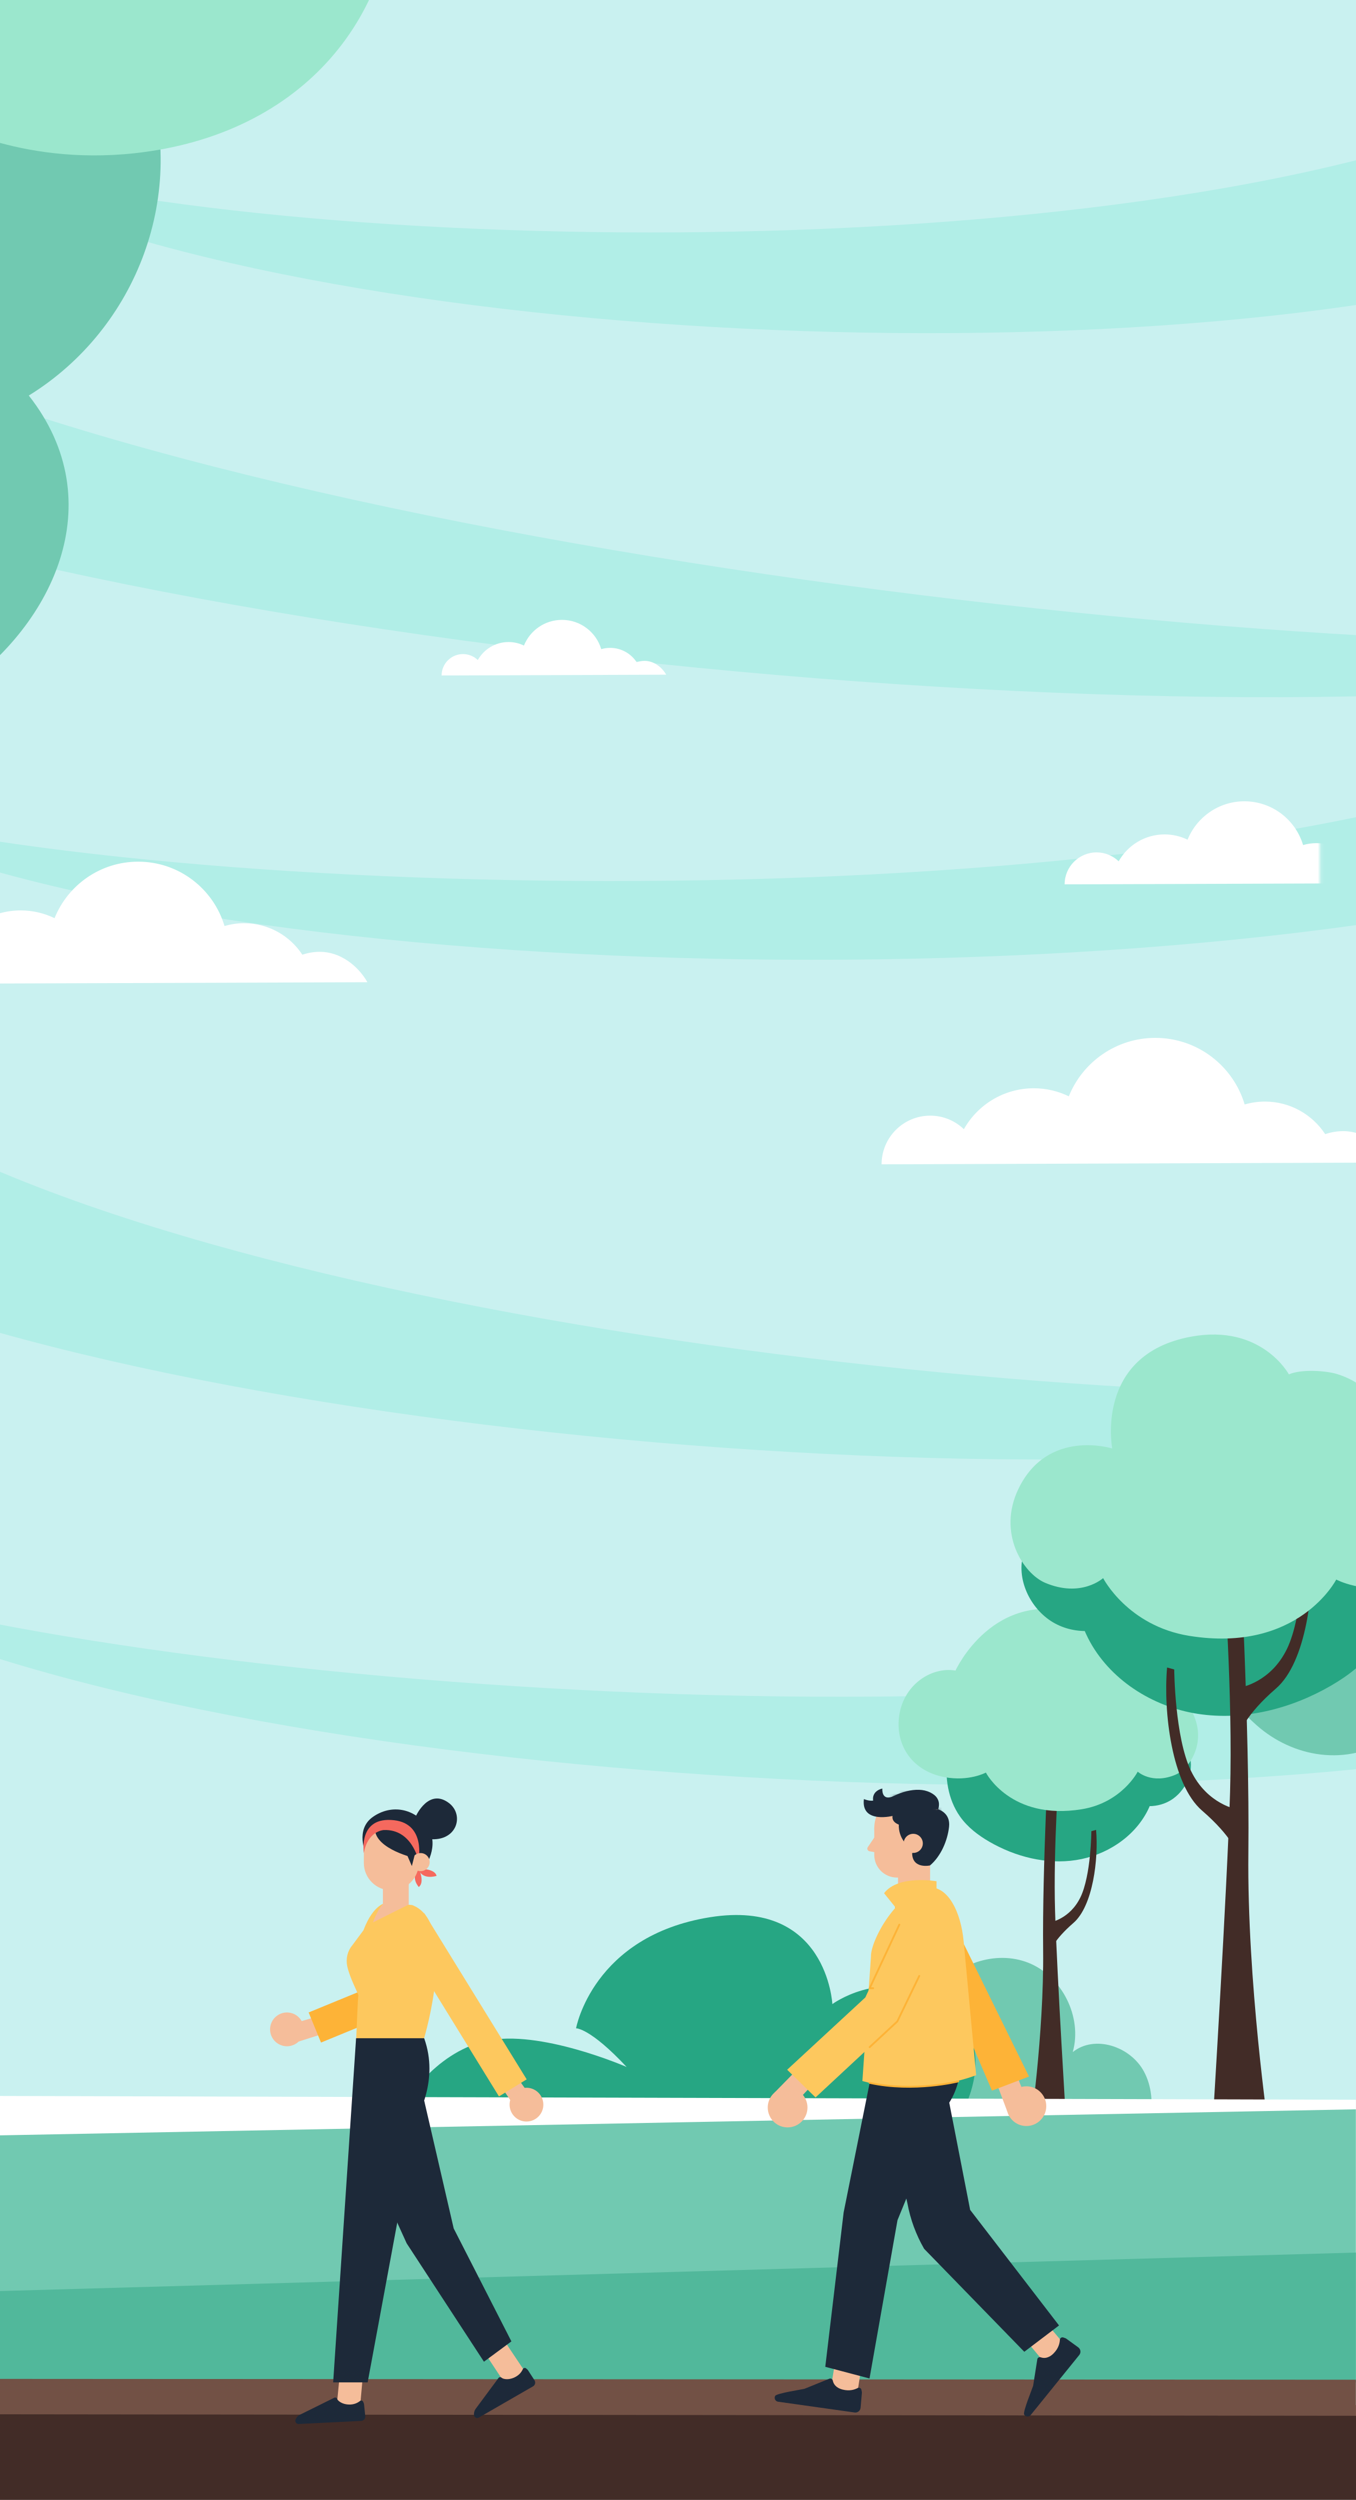<svg width="408" height="752" viewBox="0 0 408 752" fill="none" xmlns="http://www.w3.org/2000/svg">
<rect x="0" y="0" width="408" height="752" fill="#808080" stroke="none"/>
<g clip-path="url(#clip0_1679_968)">
<rect width="408" height="752" fill="white"/>
<g clip-path="url(#clip1_1679_968)">
<path d="M461 -6H-6V845H461V-6Z" fill="#C9F1F0"/>
<mask id="mask0_1679_968" style="mask-type:luminance" maskUnits="userSpaceOnUse" x="-7" y="-7" width="469" height="657">
<path d="M461.142 -6.492H-6.492V649.5H461.142V-6.492Z" fill="white"/>
</mask>
<g mask="url(#mask0_1679_968)">
<path d="M-17.963 48.002L-17.658 46.597C83.341 78.698 358.882 82.646 469.1 26.533L479.968 75.238C360.433 116.931 80.294 105.498 -17.963 48.002Z" fill="#B1EEE7"/>
</g>
<mask id="mask1_1679_968" style="mask-type:luminance" maskUnits="userSpaceOnUse" x="-7" y="-7" width="469" height="657">
<path d="M461.142 -6.492H-6.492V649.5H461.142V-6.492Z" fill="white"/>
</mask>
<g mask="url(#mask1_1679_968)">
<path d="M-46.383 245.747L-46.154 244.326C67.921 273.104 376.273 278.183 493.991 218.221L506.272 256.279C377.174 302.104 66.539 300.08 -46.383 245.747Z" fill="#B1EEE7"/>
</g>
<mask id="mask2_1679_968" style="mask-type:luminance" maskUnits="userSpaceOnUse" x="-7" y="-7" width="469" height="657">
<path d="M461.142 -6.492H-6.492V649.5H461.142V-6.492Z" fill="white"/>
</mask>
<g mask="url(#mask2_1679_968)">
<path d="M-53.692 477.356L-53.386 475.951C59.062 510.526 366.757 531.362 487.385 477.494L497.703 516.132C366.428 555.298 56.304 537.388 -53.692 477.356Z" fill="#B1EEE7"/>
</g>
<mask id="mask3_1679_968" style="mask-type:luminance" maskUnits="userSpaceOnUse" x="-7" y="-7" width="469" height="657">
<path d="M461.142 -6.492H-6.492V649.5H461.142V-6.492Z" fill="white"/>
</mask>
<g mask="url(#mask3_1679_968)">
<path d="M560.362 191.81L560.308 190.367C420.9 205.756 60.834 165.163 -69.211 91.956L-95.179 138.294C50.508 198.776 418.371 232.725 560.362 191.81Z" fill="#B1EEE7"/>
</g>
<mask id="mask4_1679_968" style="mask-type:luminance" maskUnits="userSpaceOnUse" x="-7" y="-7" width="469" height="657">
<path d="M461.142 -6.492H-6.492V649.5H461.142V-6.492Z" fill="white"/>
</mask>
<g mask="url(#mask4_1679_968)">
<path d="M505.99 415.064L505.875 413.628C387.561 433.211 78.178 403.547 -36.339 334.373L-56.319 381.436C70.953 437.427 386.683 460.21 505.99 415.064Z" fill="#B1EEE7"/>
</g>
<mask id="mask5_1679_968" style="mask-type:luminance" maskUnits="userSpaceOnUse" x="-7" y="121" width="469" height="657">
<path d="M461.141 121.508H-6.492V777.5H461.141V121.508Z" fill="white"/>
</mask>
<g mask="url(#mask5_1679_968)">
<path d="M96.241 286.312C94.393 286.312 92.628 286.632 90.971 287.19C87.229 281.485 80.775 277.712 73.443 277.712C71.396 277.712 69.425 278.01 67.554 278.56C64.216 267.363 53.852 259.198 41.571 259.198C30.176 259.198 20.423 266.232 16.413 276.199C13.335 274.703 9.875 273.862 6.224 273.862C-2.505 273.862 -10.112 278.666 -14.107 285.769C-16.65 283.333 -20.087 281.828 -23.89 281.828C-31.704 281.828 -38.043 288.168 -38.043 295.981L110.554 295.461C107.713 290.482 102.374 286.312 96.241 286.312Z" fill="white"/>
</g>
<mask id="mask6_1679_968" style="mask-type:luminance" maskUnits="userSpaceOnUse" x="-71" y="113" width="469" height="657">
<path d="M397.141 113.508H-70.492V769.5H397.141V113.508Z" fill="white"/>
</mask>
<g mask="url(#mask6_1679_968)">
<path d="M411.569 259.47C410.316 259.47 409.117 259.684 407.987 260.065C405.443 256.193 401.059 253.627 396.08 253.627C394.69 253.627 393.345 253.833 392.078 254.2C389.809 246.593 382.767 241.04 374.419 241.04C366.675 241.04 360.053 245.821 357.327 252.588C355.234 251.573 352.889 251 350.407 251C344.472 251 339.309 254.261 336.59 259.088C334.864 257.431 332.527 256.407 329.946 256.407C324.638 256.407 320.33 260.715 320.33 266.023L421.284 265.671C419.367 262.296 415.731 259.47 411.569 259.47Z" fill="white"/>
</g>
<mask id="mask7_1679_968" style="mask-type:luminance" maskUnits="userSpaceOnUse" x="-7" y="153" width="469" height="657">
<path d="M461.141 153.508H-6.492V809.5H461.141V153.508Z" fill="white"/>
</mask>
<g mask="url(#mask7_1679_968)">
<path d="M193.956 198.799C193.116 198.799 192.314 198.944 191.558 199.196C189.855 196.599 186.922 194.888 183.584 194.888C182.652 194.888 181.759 195.026 180.903 195.27C179.383 190.176 174.671 186.464 169.088 186.464C163.902 186.464 159.472 189.664 157.647 194.193C156.249 193.514 154.676 193.132 153.011 193.132C149.039 193.132 145.58 195.316 143.762 198.547C142.609 197.439 141.043 196.752 139.309 196.752C135.758 196.752 132.871 199.631 132.871 203.191L200.448 202.954C199.172 200.693 196.744 198.799 193.956 198.799Z" fill="white"/>
</g>
<path d="M404.184 340.257C402.274 340.257 400.449 340.585 398.731 341.166C394.858 335.262 388.183 331.367 380.599 331.367C378.483 331.367 376.444 331.672 374.504 332.237C371.052 320.651 360.329 312.204 347.62 312.204C335.828 312.204 325.746 319.482 321.591 329.786C318.406 328.235 314.832 327.364 311.051 327.364C302.016 327.364 294.149 332.329 290.017 339.676C287.39 337.156 283.831 335.598 279.898 335.598C271.809 335.598 265.256 342.151 265.256 350.239L418.978 349.697C416.053 344.564 410.523 340.257 404.184 340.257Z" fill="white"/>
</g>
<mask id="mask8_1679_968" style="mask-type:luminance" maskUnits="userSpaceOnUse" x="-123" y="-32" width="603" height="844">
<path d="M479.56 -32H-122.099V812H479.56V-32Z" fill="white"/>
</mask>
<g mask="url(#mask8_1679_968)">
<path d="M346.046 637.373C346.95 632.499 346.517 627.468 344.198 623.144C340.15 615.587 329.409 611.991 322.776 617.287C325.744 606.714 319.494 594.47 309.511 590.461C299.537 586.452 287.204 590.736 281.171 599.826C275.933 607.726 275.589 618.516 279.628 627.114C273.772 620.402 258.658 617.012 249.019 622.594C243.191 625.964 239.624 631.634 238.308 637.363H346.036L346.046 637.373Z" fill="#71C9B1"/>
<path d="M337.409 521.872C339.649 519.848 342.597 518.59 345.624 518.56C350.96 518.511 355.411 522.255 357.504 526.982C359.705 531.944 357.258 537.978 352.984 541.053C348.778 544.08 342.627 544.06 338.441 541.014C334.255 537.968 332.338 532.121 333.92 527.188C334.579 525.134 335.817 523.307 337.409 521.872Z" fill="#26A683"/>
<path d="M290.517 516.703C294.742 513.893 300.697 513.971 304.854 516.88C307.428 511.868 314.14 509.264 319.76 509.667C323.386 509.923 326.678 511.2 329.587 513.372C332.496 515.544 334.677 519.867 334.146 523.464C338.45 522.904 343 524.967 345.398 528.583C348.513 533.271 347.835 539.678 345.28 544.689C341.172 552.747 332.712 558.142 323.77 559.527C314.827 560.913 305.551 558.554 297.719 554.034C294.329 552.079 291.136 549.651 288.876 546.458C281.358 535.835 285.613 519.946 290.507 516.703H290.517Z" fill="#26A683"/>
<path d="M318.945 528.829C318.669 531.315 316.901 556.078 317.451 574.827C318.001 593.576 320.949 641.284 320.949 641.284C320.949 641.284 311.791 642.109 309.855 641.284C309.855 641.284 314.139 611.873 313.864 586.727C313.589 561.591 315.662 524.908 315.662 524.908L318.935 528.819L318.945 528.829Z" fill="#422C27"/>
<path d="M329.793 550.448C330.55 559.115 328.889 573.333 322.954 578.463C317.019 583.592 315.997 586.924 315.997 586.924V578.257C315.997 578.257 321.892 577.313 325.086 570.729C328.29 564.136 328.378 550.841 328.378 550.841L329.783 550.448H329.793Z" fill="#422C27"/>
<path d="M340.553 507.535C340.553 507.535 353.18 503.536 358.919 515.426C363.115 524.102 358.005 532.013 353.691 533.85C346.606 536.857 342.322 532.937 342.322 532.937C342.322 532.937 337.526 542.301 325.43 544.247C304.057 547.686 296.638 533.212 296.638 533.212C296.638 533.212 291.538 535.953 284.227 534.587C274.568 532.789 269.537 525.174 270.48 516.674C271.571 506.896 280.169 501.275 287.5 502.523C287.5 502.523 298.938 477.279 325.145 485.632C343.491 491.488 340.543 507.525 340.543 507.525L340.553 507.535Z" fill="#9BE7CD"/>
<path d="M409.653 445.54C402.833 444.586 395.758 445.471 389.381 448.075C382.021 451.082 375.732 456.27 370.386 462.146C352.187 482.143 361.424 504.184 378.1 518.973C388.821 528.475 405.211 531.816 419.135 522.422C428.353 516.202 433.59 504.636 425.808 495.046C435.615 488.796 440.115 476.336 435.968 465.252C431.93 454.482 421.042 447.131 409.653 445.54Z" fill="#71C9B1"/>
<path d="M339.472 457.724C336.032 454.619 331.502 452.683 326.854 452.644C318.659 452.565 311.82 458.324 308.606 465.576C305.236 473.191 308.98 482.458 315.554 487.174C322.01 491.813 331.453 491.793 337.88 487.115C344.316 482.438 347.244 473.466 344.827 465.89C343.815 462.746 341.918 459.935 339.472 457.724Z" fill="#26A683"/>
<path d="M411.461 449.794C404.966 445.481 395.827 445.598 389.45 450.07C385.49 442.375 375.191 438.386 366.564 438.995C361.002 439.398 355.941 441.344 351.47 444.685C346.999 448.016 343.648 454.659 344.474 460.171C337.86 459.306 330.893 462.48 327.199 468.032C322.413 475.225 323.455 485.062 327.376 492.766C333.674 505.137 346.675 513.421 360.402 515.544C374.13 517.666 388.369 514.06 400.387 507.112C405.585 504.106 410.498 500.381 413.967 495.478C425.503 479.176 418.969 454.786 411.461 449.794Z" fill="#26A683"/>
<path d="M367.821 468.416C368.244 472.228 370.956 510.247 370.111 539.039C369.266 567.831 364.736 641.068 364.736 641.068C364.736 641.068 378.798 642.335 381.765 641.068C381.765 641.068 375.191 595.915 375.614 557.316C376.036 518.718 372.853 462.412 372.853 462.412L367.831 468.416H367.821Z" fill="#422C27"/>
<path d="M351.156 501.6C349.996 514.905 352.551 536.739 361.65 544.62C370.76 552.491 372.332 557.611 372.332 557.611V544.306C372.332 544.306 363.282 542.861 358.368 532.74C353.455 522.619 353.308 502.199 353.308 502.199L351.156 501.6Z" fill="#422C27"/>
<path d="M394.432 464.888C395.591 478.193 393.036 500.028 383.937 507.908C374.828 515.779 373.255 520.899 373.255 520.899V507.594C373.255 507.594 382.306 506.15 387.219 496.028C392.132 485.907 392.28 465.487 392.28 465.487L394.432 464.888Z" fill="#422C27"/>
<path d="M334.647 435.723C334.647 435.723 315.269 429.581 306.445 447.839C300.009 461.164 307.85 473.309 314.463 476.12C325.341 480.738 331.915 474.714 331.915 474.714C331.915 474.714 339.275 489.091 357.857 492.088C390.678 497.365 402.057 475.147 402.057 475.147C402.057 475.147 409.889 479.353 421.111 477.26C435.929 474.498 443.663 462.815 442.208 449.755C440.538 434.74 427.331 426.112 416.08 428.029C416.08 428.029 415.618 417.485 402.303 413.328C399.05 412.316 391.533 411.776 387.809 413.426C387.809 413.426 379.554 398.127 358.299 402.096C329.233 407.521 334.657 435.713 334.657 435.713L334.647 435.723Z" fill="#9BE7CD"/>
<path d="M-42.296 -45.266C-64.769 -48.745 -88.157 -46.17 -109.333 -37.876C-133.771 -28.305 -154.8 -11.473 -172.743 7.679C-233.795 72.829 -204.385 146.047 -150.024 195.68C-115.091 227.577 -61.153 239.408 -14.703 209.054C16.024 188.969 33.879 151.019 8.664 118.984C41.337 98.811 56.824 57.893 43.647 21.093C30.833 -14.676 -4.749 -39.449 -42.296 -45.266Z" fill="#71C9B1"/>
<path d="M-36.538 -31.135C-57.773 -45.688 -87.941 -45.757 -109.235 -31.293C-121.921 -56.881 -155.734 -70.579 -184.25 -68.958C-202.645 -67.906 -219.439 -61.706 -234.356 -50.916C-249.282 -40.117 -260.661 -18.371 -258.205 -0.113C-279.99 -3.277 -303.171 6.864 -315.631 25.014C-331.795 48.538 -328.808 81.054 -316.23 106.672C-296.027 147.835 -253.508 175.821 -208.296 183.486C-163.084 191.16 -115.897 179.929 -75.864 157.583C-58.539 147.914 -42.169 135.847 -30.465 119.82C8.428 66.55 -11.972 -14.303 -36.528 -31.135H-36.538Z" fill="#26A683"/>
<path d="M-235.967 -96.246C-235.967 -96.246 -299.662 -117.451 -329.673 -57.618C-351.576 -13.949 -326.273 26.546 -304.556 36.147C-268.866 51.909 -246.874 32.364 -246.874 32.364C-246.874 32.364 -223.271 80.199 -162.072 90.969C-53.98 110.003 -15.332 37.198 -15.332 37.198C-15.332 37.198 10.315 51.476 47.479 45.118C96.553 36.717 122.642 -1.479 118.486 -44.657C113.71 -94.3 70.513 -123.446 33.27 -117.648C33.27 -117.648 32.258 -152.473 -11.519 -166.859C-22.211 -170.377 -47.003 -172.509 -59.384 -167.242C-59.384 -167.242 -85.886 -218.144 -156.274 -206.077C-252.515 -189.568 -235.967 -96.236 -235.967 -96.236V-96.246Z" fill="#9BE7CD"/>
<path d="M290.388 633.59C290.388 633.59 301.993 611.303 280.532 600.563C264.446 592.515 250.444 602.852 250.444 602.852C250.444 602.852 248.891 571.083 213.614 576.724C178.346 582.364 173.325 610.134 173.325 610.134C173.325 610.134 177.482 609.937 188.546 621.768C188.546 621.768 162.26 610.281 146.184 613.956C130.108 617.641 121.284 633.6 121.284 633.6H290.378L290.388 633.59Z" fill="#26A683"/>
<path d="M407.959 631.627L-229.183 629.848V777.816L407.959 814.822V631.627Z" fill="white"/>
<path d="M407.959 634.503L-229.183 646.738V798.734L407.959 827.968V634.503Z" fill="#71C9B1"/>
<path d="M407.959 677.593L-229.183 695.683V841.735H407.959V677.593Z" fill="#51B89B"/>
<path d="M407.959 716.693L-229.183 736.955V841.735H407.959V716.693Z" fill="#EDE5D8"/>
<path d="M407.959 723.473L-229.183 722.48V766.12L407.959 749.032V723.473Z" fill="#85412C"/>
<path d="M407.959 715.844L-229.183 715.461V729.827H407.959V715.844Z" fill="#725145"/>
<path d="M408 726.693L-229 726V752H408V726.693Z" fill="#422C27"/>
</g>
<path d="M302.854 633.46C302.804 636.76 305.434 639.48 308.734 639.53C312.034 639.58 314.754 636.95 314.804 633.65C314.854 630.35 312.224 627.63 308.924 627.58C305.624 627.53 302.904 630.16 302.854 633.46Z" fill="#F5BD9A"/>
<path d="M303.084 635.18L298.244 622.34L304.224 620.09L308.544 630.8L303.084 635.18Z" fill="#F5BD9A"/>
<path d="M298.474 628.88L309.614 624.65L290.184 585.16L280.074 569.67C278.154 567 274.434 566.38 271.754 568.3C269.084 570.22 268.464 573.94 270.384 576.62L285.354 598.39L298.464 628.88H298.474Z" fill="#FDB337"/>
<path d="M275.013 572.57H274.203C272.003 572.57 270.224 570.78 270.224 568.59V549.99H279.854V567.74C279.854 570.41 277.683 572.58 275.013 572.58V572.57Z" fill="#F5BD9A"/>
<path d="M274.244 560.68C274.244 560.68 274.814 565.58 270.224 567.14V563.88L274.244 560.68Z" fill="#F5BD9A"/>
<path d="M263.054 549.98C263.054 555.76 267.734 560.44 273.514 560.44C279.294 560.44 283.974 555.76 283.974 549.98C283.974 544.2 279.294 539.52 273.514 539.52C267.734 539.52 263.054 544.2 263.054 549.98Z" fill="#F5BD9A"/>
<path d="M269.874 564.8C272.614 564.8 274.844 562.58 274.844 559.83V549.81H263.054V557.97C263.054 561.74 266.104 564.79 269.874 564.79V564.8Z" fill="#F5BD9A"/>
<path d="M263.353 552.32L261.073 555.69C260.753 556.24 261.173 556.91 261.833 556.91L264.483 557.41L263.353 552.32Z" fill="#F5BD9A"/>
<mask id="mask9_1679_968" style="mask-type:luminance" maskUnits="userSpaceOnUse" x="263" y="539" width="21" height="22">
<path d="M263.054 549.98C263.054 555.76 267.734 560.44 273.514 560.44C279.294 560.44 283.974 555.76 283.974 549.98C283.974 544.2 279.294 539.52 273.514 539.52C267.734 539.52 263.054 544.2 263.054 549.98Z" fill="white"/>
</mask>
<g mask="url(#mask9_1679_968)">
<path d="M272.484 554.54C272.484 554.54 269.084 551.24 271.034 545.89C271.034 545.89 263.524 546.75 261.914 544.16C261.914 544.16 268.224 531.34 279.864 537.65C291.504 543.96 286.164 557.24 286.164 557.24L276.554 560L272.504 554.54H272.484Z" fill="#1D2939"/>
</g>
<path d="M271.903 554.51C271.903 556.1 273.193 557.38 274.783 557.38C276.373 557.38 277.663 556.09 277.663 554.51C277.663 552.93 276.373 551.63 274.783 551.63C273.193 551.63 271.903 552.92 271.903 554.51Z" fill="#F5BD9A"/>
<path d="M280.104 556.15L279.854 561.14C279.854 561.14 274.454 562.36 274.454 557.39L277.664 557.97L280.104 556.15Z" fill="#1D2939"/>
<path d="M272.244 549.24C271.704 549.24 267.144 548.7 268.944 545.07C270.384 542.17 273.514 544.49 273.514 544.49L272.244 549.23V549.24Z" fill="#1D2939"/>
<path d="M268.943 546.17C268.943 546.17 259.003 548.83 259.933 541.18C259.933 541.18 261.423 541.83 262.723 541.64C262.723 541.64 262.063 538.89 265.483 538C265.483 538 265.103 542.05 268.943 540.26V546.18V546.17Z" fill="#1D2939"/>
<path d="M282.283 544.28C282.203 544.26 283.973 540.58 279.023 538.83C275.003 537.4 268.433 539.62 265.463 542.72C263.023 545.28 277.263 543.91 277.263 543.91L282.273 544.27L282.283 544.28Z" fill="#1D2939"/>
<path d="M282.284 544.28C282.284 544.28 286.034 545.23 285.554 549.53C285.104 553.63 283.144 558.33 279.844 561.13L279.224 545.51L282.274 544.28H282.284Z" fill="#1D2939"/>
<path d="M281.784 571.53V565.9C281.784 565.9 270.234 563.89 266.004 569.5L272.254 577.25L281.784 571.53Z" fill="#FDC85E"/>
<path d="M259.334 710.99L257.654 721.85L249.884 719.07L251.504 709L259.334 710.99Z" fill="#F5BD9A"/>
<path d="M263.173 619.05L253.843 665.5L248.313 711.96L261.623 715.47L270.043 667.85L284.083 633.52C284.923 632.07 285.743 630.55 286.433 628.98C287.753 626.01 288.343 622.77 288.313 619.52L288.253 613.08L263.163 619.04L263.173 619.05Z" fill="#1D2939"/>
<path d="M259.194 718.88C259.094 718.37 258.524 718.09 258.064 718.34C257.164 718.83 255.604 719.34 253.534 718.81C251.384 718.26 250.754 716.99 250.584 716.14C250.494 715.69 250.064 715.39 249.614 715.51L242.044 718.58C241.174 718.8 233.714 719.92 233.254 720.69C232.824 721.41 233.274 722.34 234.104 722.46L257.134 725.7C258.044 725.83 258.864 725.17 258.944 724.26L259.334 719.78C259.334 719.71 259.334 719.63 259.324 719.56L259.194 718.89V718.88Z" fill="#1D2939"/>
<path d="M314.754 698.7L320.724 705.81L313.924 710.31L308.094 703.29L314.754 698.7Z" fill="#F5BD9A"/>
<path d="M263.174 619.05L273.034 662.8C273.914 667.61 275.614 672.22 278.054 676.46L308.194 707.44L318.644 699.52L291.904 664.76L283.604 622.19L263.174 619.07V619.05Z" fill="#1D2939"/>
<path d="M263.174 619.05V613.09H288.264C288.264 613.09 291.824 625.2 284.084 634.63L263.174 619.05Z" fill="#1D2939"/>
<path d="M319.944 703.14C319.454 702.96 318.924 703.31 318.904 703.83C318.854 704.85 318.494 706.45 316.974 707.96C315.394 709.52 313.984 709.41 313.164 709.11C312.734 708.95 312.254 709.17 312.124 709.61L310.854 717.68C310.594 718.54 307.714 725.52 308.144 726.31C308.544 727.05 309.564 727.15 310.104 726.49L324.734 708.41C325.314 707.7 325.174 706.65 324.434 706.11L320.794 703.47C320.734 703.43 320.664 703.39 320.594 703.37L319.954 703.14H319.944Z" fill="#1D2939"/>
<path d="M259.483 626C277.273 630.94 293.713 624.23 293.713 624.23L289.943 583.93C289.083 574.96 285.283 567.74 279.853 567.74C269.823 568.62 261.913 583.94 262.063 588.49L259.483 626Z" fill="#FDC85E"/>
<path d="M234.544 628.51C231.524 629.85 230.174 633.39 231.524 636.4C232.864 639.42 236.404 640.77 239.414 639.42C242.434 638.08 243.784 634.54 242.434 631.53C241.094 628.51 237.554 627.16 234.544 628.51Z" fill="#F5BD9A"/>
<path d="M233.083 629.44L242.684 619.64L247.244 624.12L239.354 632.55L233.083 629.44Z" fill="#F5BD9A"/>
<path d="M236.854 622.61L245.384 630.93L269.984 608.06L282.784 580.95C284.404 578.08 283.384 574.45 280.514 572.83C277.644 571.22 274.014 572.23 272.394 575.1L260.364 600.85L236.844 622.6L236.854 622.61Z" fill="#FDC85E"/>
<path d="M288.334 626.1C288.334 626.1 275.004 629.45 261.664 626.54" stroke="#FDB337" stroke-width="0.55" stroke-linecap="round" stroke-linejoin="round"/>
<path d="M261.664 615.8L269.984 608.07L276.594 594.38" stroke="#FDB337" stroke-width="0.55" stroke-linecap="round" stroke-linejoin="round"/>
<path d="M270.594 578.96L261.664 598.08H262.724" stroke="#FDB337" stroke-width="0.55" stroke-linecap="round" stroke-linejoin="round"/>
<path d="M86.812 605.394C84.022 605.134 81.542 607.194 81.282 609.984C81.022 612.774 83.082 615.254 85.872 615.514C88.662 615.774 91.142 613.714 91.402 610.924C91.662 608.134 89.602 605.654 86.812 605.394Z" fill="#F5BD9A"/>
<path d="M86.082 609.324L97.282 606.064L98.802 611.284L89.442 614.244L86.082 609.324Z" fill="#F5BD9A"/>
<path d="M114.851 596.333L118.572 605.388L96.586 614.423L92.865 605.368L114.851 596.333Z" fill="#FDB337"/>
<path d="M153.452 634.214C154.072 636.954 156.782 638.674 159.522 638.054C162.262 637.434 163.982 634.724 163.362 631.984C162.742 629.244 160.032 627.524 157.292 628.144C154.552 628.764 152.832 631.474 153.452 634.214Z" fill="#F5BD9A"/>
<path d="M154.722 633.474L148.162 623.834L152.662 620.784L158.362 628.764L154.722 633.474Z" fill="#F5BD9A"/>
<path d="M116.452 572.324C116.452 572.324 112.472 572.394 109.352 580.654L105.982 585.194C104.572 586.854 104.012 589.194 104.472 591.424C105.222 595.024 107.922 599.914 107.822 600.224C107.672 600.714 107.152 614.054 107.152 614.054L127.612 613.114C127.612 613.114 138.012 578.344 124.012 573.064L116.442 572.314L116.452 572.324Z" fill="#FDC85E"/>
<path d="M145.462 707.184L151.832 716.834L158.162 713.724L150.992 703.014L145.462 707.184Z" fill="#F5BD9A"/>
<path d="M126.002 624.824L136.512 670.344L153.872 704.314L145.612 710.424L122.352 674.804L114.272 657.034L126.002 624.824Z" fill="#1D2939"/>
<path d="M102.992 706.484L101.212 724.764L108.142 726.104L109.922 706.484H102.992Z" fill="#F5BD9A"/>
<path d="M107.142 613.124L100.242 716.644H110.622L125.372 637.024C125.372 637.024 132.212 625.864 127.622 613.124H107.142Z" fill="#1D2939"/>
<path d="M109.292 722.504C109.132 722.114 108.642 721.974 108.312 722.244C107.672 722.764 106.512 723.414 104.772 723.304C102.972 723.194 101.712 722.284 101.442 721.624C101.302 721.274 100.912 721.104 100.572 721.264L90.322 726.334C89.662 726.644 89.162 727.194 88.912 727.884C88.682 728.524 89.172 729.194 89.862 729.164L108.682 728.234C109.422 728.194 109.982 727.544 109.902 726.814L109.532 723.194C109.532 723.134 109.512 723.074 109.492 723.014L109.282 722.504H109.292Z" fill="#1D2939"/>
<path d="M158.302 712.444C157.982 712.164 157.482 712.274 157.312 712.664C156.982 713.424 156.242 714.524 154.652 715.224C153.002 715.944 151.462 715.714 150.922 715.244C150.642 715.004 150.222 715.024 149.992 715.324L143.182 724.514C142.742 725.084 142.542 725.814 142.632 726.534C142.722 727.214 143.462 727.584 144.052 727.244L160.382 717.834C161.022 717.464 161.222 716.634 160.822 716.004L158.842 712.954C158.812 712.904 158.772 712.854 158.722 712.814L158.302 712.454V712.444Z" fill="#1D2939"/>
<path d="M125.892 562.164C125.892 562.164 130.822 561.934 131.352 564.284C131.352 564.284 126.982 565.724 125.892 562.164Z" fill="#F5695E"/>
<path d="M126.051 562.224C126.051 562.224 127.891 566.144 126.011 567.634C126.011 567.634 123.321 564.754 126.051 562.224Z" fill="#F5695E"/>
<path d="M125.182 546.214C125.182 546.214 129.062 537.684 135.172 542.444C139.692 545.964 137.582 553.974 129.232 553.224L125.182 546.214Z" fill="#1D2939"/>
<path d="M110.082 557.594C110.082 557.594 106.752 550.374 112.182 546.554C117.802 542.594 124.822 543.994 128.652 549.574C132.482 555.154 127.742 561.864 127.742 561.864L125.342 556.404L123.182 552.134L119.562 550.114L116.542 549.934H113.962L111.802 550.524L110.072 557.584L110.082 557.594Z" fill="#1D2939"/>
<path d="M115.212 561.544H122.982V572.904H115.212V561.544Z" fill="#F5BD9A"/>
<path d="M122.982 566.774C122.982 566.774 121.932 570.044 118.302 570.474C117.172 570.604 116.012 570.144 115.462 569.144C115.312 568.874 115.212 568.574 115.212 568.254C115.212 566.964 118.832 565.184 118.832 565.184L122.982 566.774Z" fill="#F5BD9A"/>
<path d="M117.742 568.644C122.312 568.644 126.012 564.944 126.012 560.374V556.254C126.012 551.684 122.312 547.984 117.742 547.984C113.172 547.984 109.472 551.684 109.472 556.254V560.374C109.472 564.944 113.172 568.644 117.742 568.644Z" fill="#F5BD9A"/>
<path d="M125.212 559.034C125.212 559.034 112.982 556.384 112.802 550.204C112.802 550.204 118.722 546.874 122.982 551.744C127.242 556.624 125.212 559.034 125.212 559.034Z" fill="#1D2939"/>
<path d="M125.902 559.644C125.902 559.644 123.952 550.144 115.452 550.494C115.452 550.494 110.632 550.714 109.472 557.424C109.472 557.424 107.642 546.284 118.602 547.544C128.272 548.664 125.892 559.734 125.902 559.644Z" fill="#F5695E"/>
<path d="M123.842 560.144C123.842 561.644 125.062 562.864 126.562 562.864C128.062 562.864 129.282 561.644 129.282 560.144C129.282 558.644 128.062 557.424 126.562 557.424C125.062 557.424 123.842 558.644 123.842 560.144Z" fill="#F5BD9A"/>
<path d="M122.232 557.424L123.922 561.334L124.742 558.124L122.232 557.424Z" fill="#1D2939"/>
<path d="M122.982 572.904L112.222 578.274C112.222 578.274 114.212 572.324 116.882 571.704C120.212 570.934 122.982 572.914 122.982 572.914V572.904Z" fill="#F5BD9A"/>
<path d="M127.646 575.508L158.467 625.489L150.134 630.628L119.313 580.646L127.646 575.508Z" fill="#FDC85E"/>
</g>
<defs>
<clipPath id="clip0_1679_968">
<rect width="408" height="752" fill="white"/>
</clipPath>
<clipPath id="clip1_1679_968">
<rect width="455" height="845" fill="white"/>
</clipPath>
</defs>
</svg>
